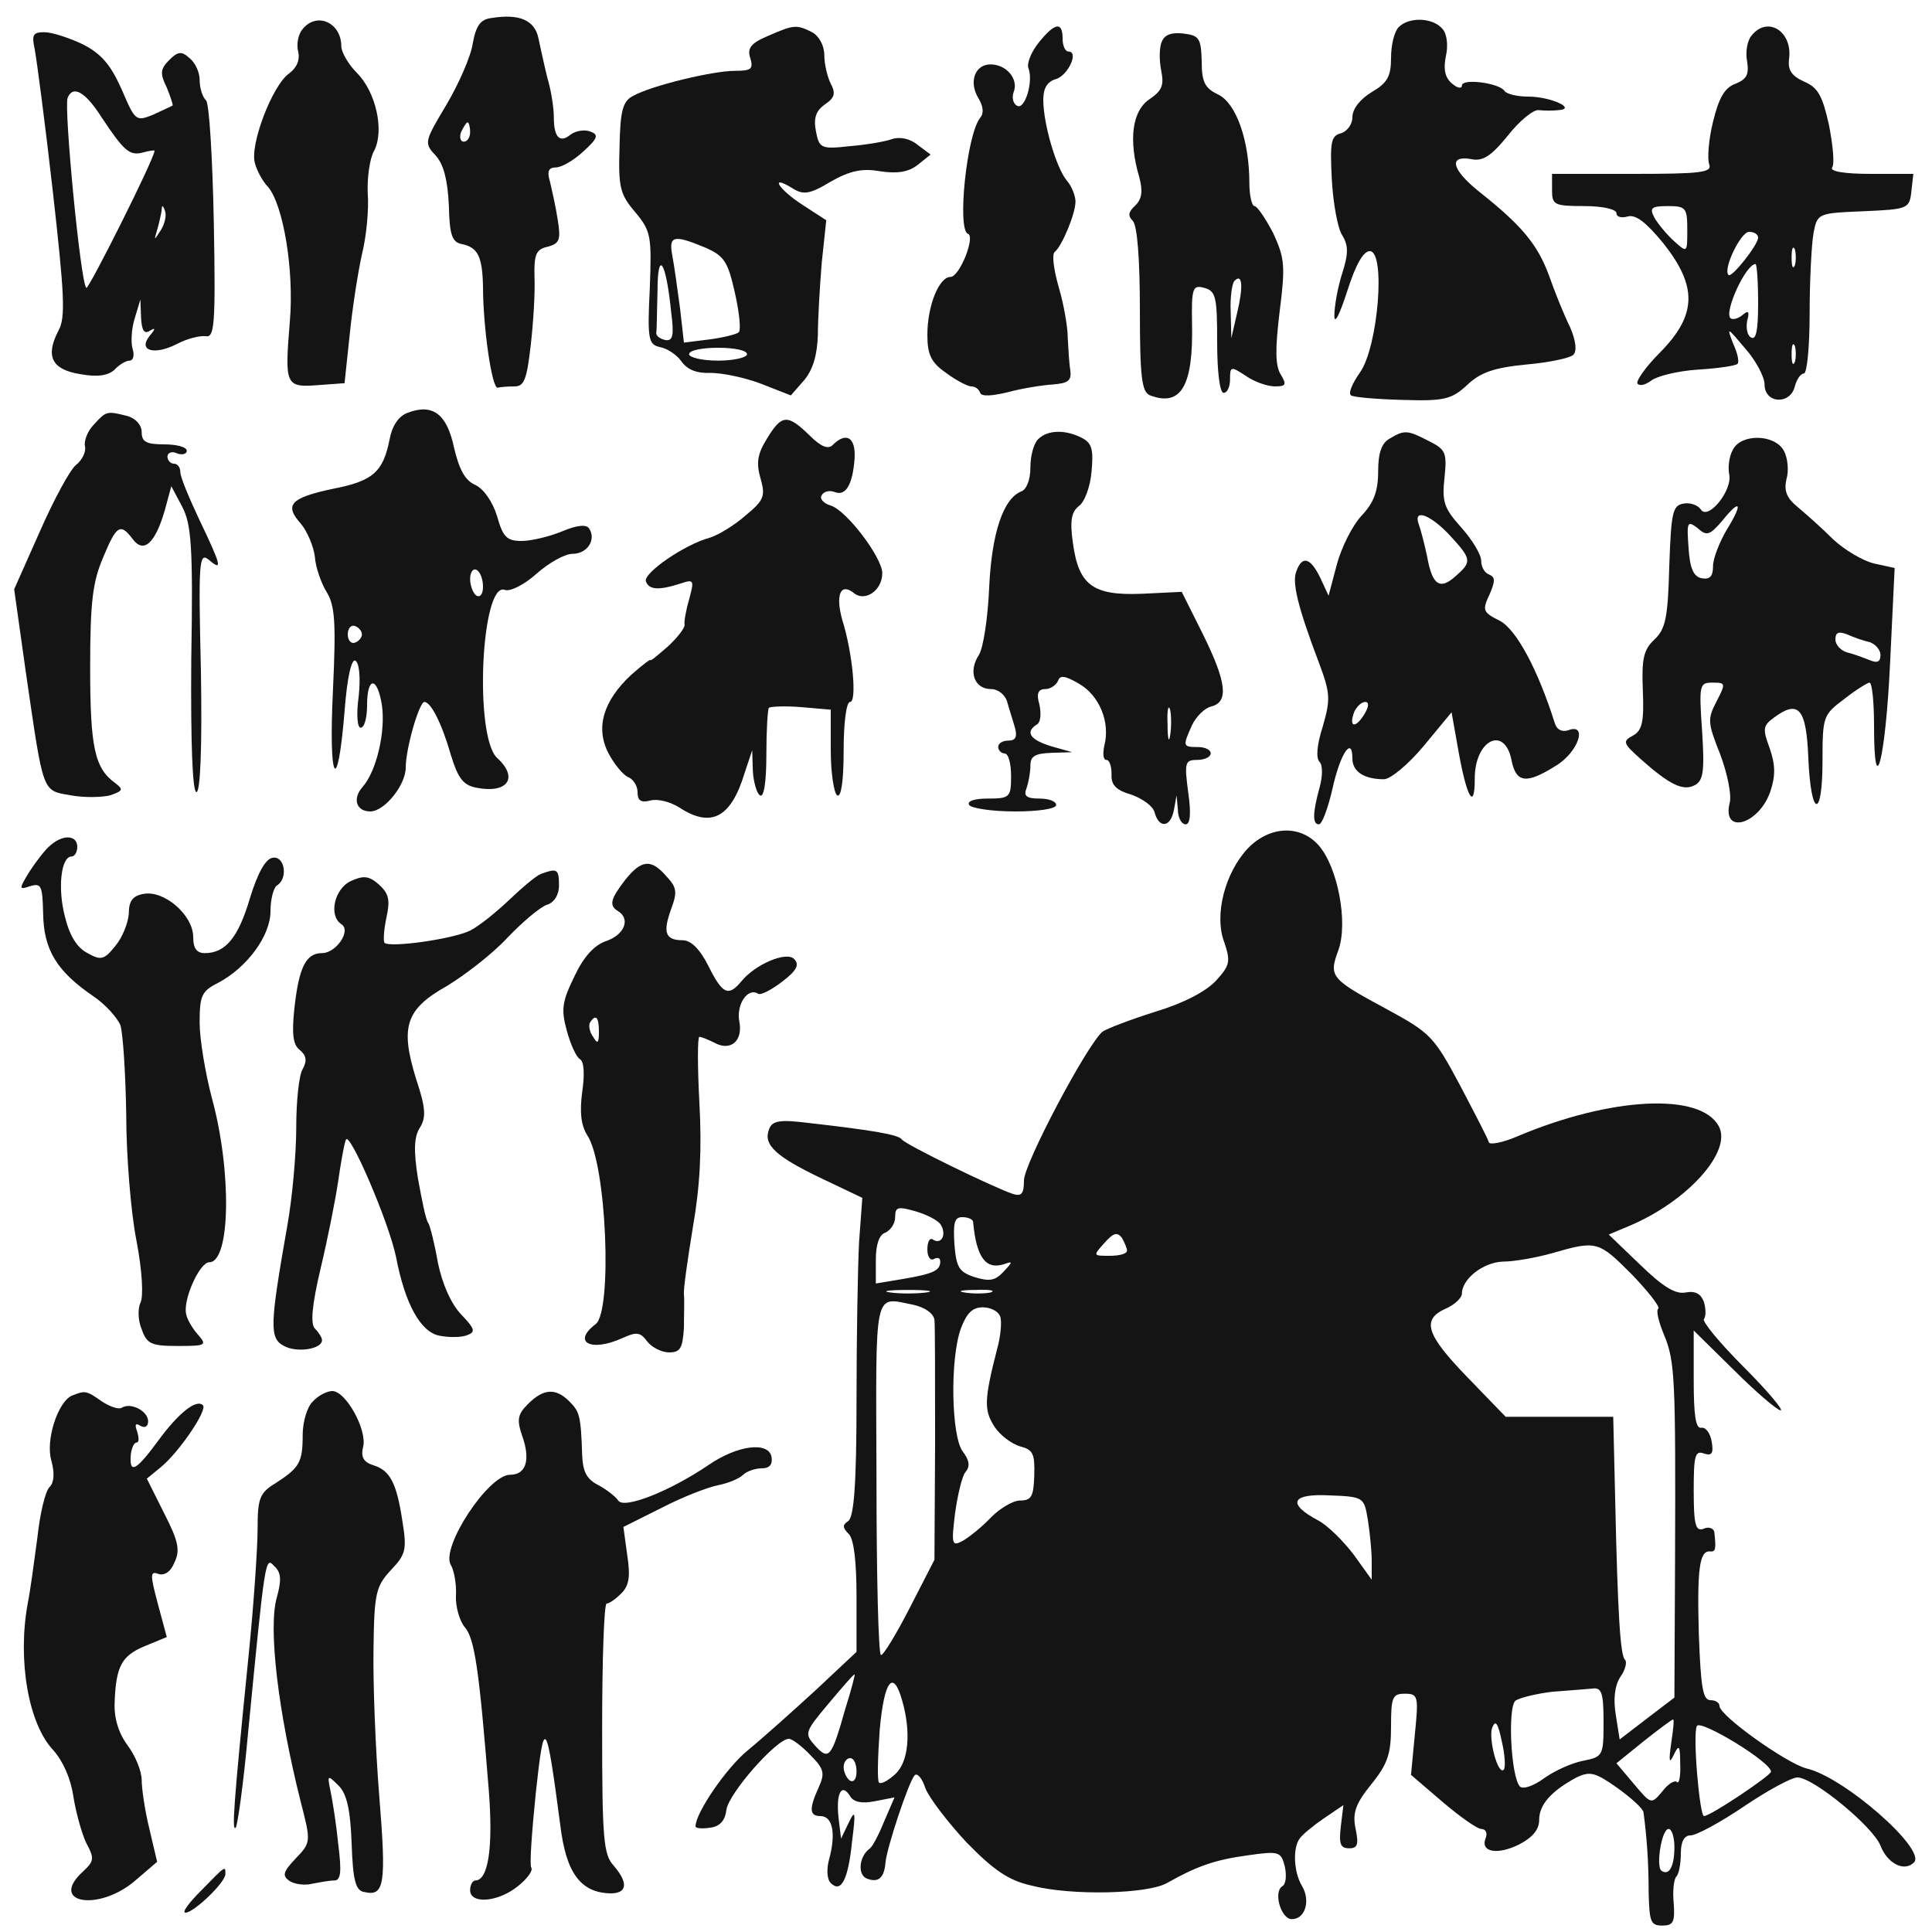 <!--?xml version="1.0" standalone="no"?--><svg version="1.0" xmlns="http://www.w3.org/2000/svg" width="300pt" height="300pt" viewBox="0 0 300 300" preserveAspectRatio="xMidYMid meet">
<g transform="translate(0,300) scale(0.1,-0.1)" fill="#141414" stroke="none">
<path d="M763 2972 c-17 -2 -24 -12 -29 -40 -3 -20 -22 -63 -41 -95 -34 -57
-35 -59 -16 -79 12 -14 18 -37 20 -77 1 -46 5 -57 20 -60 25 -5 32 -19 33 -66
0 -63 14 -160 23 -157 4 1 15 2 26 2 15 0 19 11 25 63 4 34 7 81 6 105 -1 37
2 45 21 49 18 5 20 11 15 42 -3 20 -9 46 -12 59 -5 16 -2 22 9 22 9 0 28 11
43 25 23 21 24 26 10 31 -9 3 -22 1 -30 -5 -17 -14 -26 -4 -26 27 0 14 -4 41
-10 61 -5 20 -11 48 -14 62 -6 28 -30 38 -73 31z m-33 -177 c0 -8 -4 -15 -10
-15 -5 0 -7 7 -4 15 4 8 8 15 10 15 2 0 4 -7 4 -15z" id="node1" class="node" stroke-width="20"></path>
<path d="M470 2955 c-7 -8 -10 -24 -7 -35 3 -13 -2 -25 -14 -34 -26 -18 -62
-112 -53 -140 3 -11 12 -28 20 -36 24 -28 41 -130 34 -210 -8 -98 -7 -102 44
-98 l41 3 8 75 c4 41 13 98 19 125 7 28 11 70 9 95 -1 24 3 54 10 66 16 31 3
91 -27 121 -13 13 -24 32 -24 41 0 37 -38 54 -60 27z" id="node2" class="node" stroke-width="20"></path>
<path d="M2172 2958 c-7 -7 -12 -28 -12 -48 0 -29 -6 -39 -30 -53 -18 -11 -30
-26 -30 -39 0 -11 -8 -22 -18 -25 -15 -4 -17 -13 -14 -71 2 -37 9 -76 16 -87
10 -16 10 -29 0 -60 -7 -22 -12 -51 -12 -65 0 -15 8 1 20 38 13 41 25 62 35
62 25 0 13 -148 -15 -188 -12 -17 -19 -33 -14 -36 5 -3 41 -6 81 -7 64 -2 75
1 99 23 21 20 42 27 92 32 35 3 68 10 73 15 6 6 4 22 -5 43 -9 18 -24 55 -33
81 -18 48 -42 77 -109 130 -42 34 -47 56 -12 50 18 -4 31 4 57 36 18 23 40 41
48 40 9 -1 23 -1 31 0 29 2 -12 21 -47 21 -17 0 -34 4 -37 9 -8 12 -66 20 -66
8 0 -5 -7 -4 -15 3 -11 9 -14 22 -10 42 4 17 2 35 -5 43 -15 18 -52 19 -68 3z" id="node3" class="node" stroke-width="20"></path>
<path d="M1192 2944 c-26 -11 -32 -19 -27 -34 5 -17 2 -20 -24 -20 -34 0 -130
-23 -158 -39 -16 -8 -20 -23 -21 -80 -2 -62 1 -73 24 -100 25 -30 26 -37 23
-119 -4 -80 -2 -87 16 -91 11 -2 26 -12 33 -22 9 -13 24 -19 45 -18 18 0 53
-7 79 -17 l46 -18 21 24 c14 17 20 40 21 70 0 25 3 75 6 112 l7 66 -37 24
c-37 24 -52 48 -16 26 17 -11 27 -10 60 10 30 17 49 21 77 16 27 -4 44 -1 58
10 l20 16 -20 15 c-12 10 -28 13 -40 9 -11 -4 -41 -9 -66 -11 -44 -5 -47 -3
-52 23 -4 21 0 32 14 42 15 10 17 17 9 32 -5 10 -10 30 -10 44 0 15 -8 30 -19
36 -24 12 -28 12 -69 -6z m-98 -328 c30 -13 36 -21 47 -70 7 -31 10 -59 6 -62
-3 -3 -23 -8 -45 -11 l-40 -5 -6 53 c-4 30 -9 66 -12 82 -6 31 2 33 50 13z
m-52 -99 c5 -38 3 -47 -9 -45 -8 2 -14 6 -14 11 1 4 1 33 2 65 0 65 13 48 21
-31z m118 -67 c0 -5 -20 -10 -45 -10 -25 0 -45 5 -45 10 0 6 20 10 45 10 25 0
45 -4 45 -10z" id="node4" class="node" stroke-width="20"></path>
<path d="M1613 2934 c-12 -15 -19 -33 -16 -40 8 -21 -6 -66 -18 -58 -6 3 -8
13 -5 21 8 20 -11 43 -36 43 -24 0 -34 -27 -19 -52 8 -13 9 -24 3 -31 -21 -26
-36 -174 -19 -180 12 -4 -13 -67 -27 -67 -18 0 -36 -45 -36 -90 0 -31 6 -43
29 -59 16 -12 34 -21 39 -21 6 0 12 -4 14 -10 2 -6 18 -5 43 1 22 6 54 11 70
12 24 2 29 6 27 22 -2 11 -3 34 -4 50 0 17 -6 52 -14 79 -8 28 -11 52 -6 55
11 9 32 59 32 78 0 9 -6 24 -13 32 -17 20 -37 89 -37 126 0 18 6 28 19 32 19
5 37 43 20 43 -5 0 -9 9 -9 20 0 27 -12 25 -37 -6z" id="node5" class="node" stroke-width="20"></path>
<path d="M2720 2945 c-7 -8 -10 -26 -7 -41 3 -20 -1 -27 -18 -34 -17 -6 -26
-22 -35 -59 -7 -28 -9 -58 -6 -66 5 -13 -13 -15 -119 -15 l-125 0 0 -25 c0
-23 3 -25 50 -25 29 0 50 -5 50 -11 0 -6 8 -8 18 -5 12 3 28 -9 55 -42 53 -67
52 -111 -5 -169 -23 -23 -39 -46 -35 -49 4 -4 13 -1 21 5 9 7 41 15 72 17 32
2 59 6 62 9 3 3 0 17 -7 32 -10 26 -9 25 18 -7 17 -19 31 -45 31 -57 0 -30 40
-32 47 -3 3 11 9 20 14 20 5 0 9 42 9 94 0 51 3 107 6 124 6 31 7 31 78 34 69
3 71 4 74 31 l3 27 -66 0 c-42 0 -64 4 -60 10 4 6 1 35 -5 66 -10 45 -17 58
-38 67 -20 9 -26 18 -24 35 6 43 -33 68 -58 37z m-100 -302 c0 -36 0 -36 -21
-17 -11 10 -25 27 -30 36 -8 15 -5 18 21 18 28 0 30 -3 30 -37z m110 -12 c0
-11 -41 -63 -46 -58 -9 9 19 67 32 67 8 0 14 -4 14 -9z m57 -43 c-3 -7 -5 -2
-5 12 0 14 2 19 5 13 2 -7 2 -19 0 -25z m-57 -59 c0 -41 -3 -58 -11 -53 -6 3
-8 15 -6 26 4 14 2 17 -7 9 -7 -6 -16 -8 -19 -5 -10 10 24 84 39 84 2 0 4 -27
4 -61z m57 -91 c-3 -7 -5 -2 -5 12 0 14 2 19 5 13 2 -7 2 -19 0 -25z" id="node6" class="node" stroke-width="20"></path>
<path d="M54 2923 c3 -16 16 -114 28 -220 18 -160 20 -196 9 -216 -21 -40 -11
-61 34 -68 27 -5 43 -2 53 7 7 8 18 14 23 14 6 0 8 8 5 18 -3 9 -2 31 3 47 l9
30 1 -28 c1 -20 5 -26 13 -21 10 6 10 4 0 -8 -18 -23 8 -30 43 -12 15 8 35 13
44 12 14 -3 16 16 13 177 -2 99 -7 184 -12 189 -6 6 -10 20 -10 32 0 12 -7 27
-16 34 -12 11 -18 10 -31 -3 -14 -14 -15 -21 -4 -43 6 -15 10 -27 9 -28 -2 -1
-15 -7 -30 -14 -27 -11 -28 -10 -49 39 -17 38 -31 55 -60 70 -21 10 -48 19
-60 19 -18 0 -20 -4 -15 -27z m103 -104 c35 -53 44 -61 64 -56 11 3 19 4 19 3
0 -12 -103 -217 -106 -213 -9 8 -35 280 -29 295 8 20 27 10 52 -29z m93 -176
c-11 -17 -11 -17 -6 0 3 10 6 24 7 30 0 9 2 9 5 0 3 -7 0 -20 -6 -30z" id="node7" class="node" stroke-width="20"></path>
<path d="M1804 2935 c-4 -8 -4 -29 -1 -44 5 -24 1 -32 -18 -45 -27 -18 -33
-63 -16 -121 6 -22 4 -34 -6 -44 -11 -10 -12 -16 -4 -24 7 -7 11 -60 11 -138
0 -106 3 -128 16 -133 48 -18 67 15 65 111 -1 56 1 61 19 56 18 -5 20 -14 20
-84 0 -46 4 -79 10 -79 6 0 10 10 10 21 0 20 1 21 25 5 13 -9 33 -16 45 -16
17 0 18 3 9 18 -9 14 -9 40 -2 98 9 71 8 83 -10 122 -12 23 -25 42 -29 42 -4
0 -8 16 -8 36 0 65 -20 123 -48 137 -21 10 -26 19 -26 52 -1 36 -4 40 -29 43
-18 2 -29 -2 -33 -13z m117 -421 l-9 -39 -1 41 c-1 22 2 44 6 48 12 12 14 -8
4 -50z" id="node8" class="node" stroke-width="20"></path>

<path d="M633 2359 c-14 -5 -24 -20 -28 -41 -10 -51 -26 -65 -88 -77 -66 -14
-76 -25 -50 -54 10 -12 20 -35 22 -52 1 -16 10 -41 18 -54 13 -21 15 -46 10
-153 -7 -143 7 -167 18 -33 4 54 11 83 17 79 6 -4 8 -26 5 -55 -4 -29 -2 -49
3 -49 6 0 10 16 10 35 0 45 16 45 23 0 6 -40 -8 -102 -30 -127 -16 -18 -10
-38 12 -38 22 0 55 41 55 68 0 30 21 102 29 102 10 0 27 -33 41 -82 11 -36 19
-47 39 -51 49 -10 67 15 33 46 -36 33 -25 275 12 261 8 -3 30 8 49 25 19 17
44 31 56 31 23 0 37 22 26 39 -4 7 -18 6 -42 -4 -19 -8 -48 -15 -63 -15 -23 0
-29 6 -38 38 -7 23 -21 43 -34 49 -16 7 -25 24 -33 58 -11 52 -33 69 -72 54z
m117 -270 c0 -11 -4 -17 -10 -14 -5 3 -10 15 -10 26 0 11 5 17 10 14 6 -3 10
-15 10 -26z m-188 -74 c0 -5 -5 -11 -11 -13 -6 -2 -11 4 -11 13 0 9 5 15 11
13 6 -2 11 -8 11 -13z" id="node10" class="node" stroke-width="20"></path>
<path d="M146 2341 c-10 -10 -16 -26 -14 -34 2 -9 -5 -22 -14 -29 -9 -7 -34
-53 -56 -103 l-40 -90 18 -128 c28 -192 25 -184 70 -192 22 -4 49 -3 61 0 20
7 21 9 8 19 -32 23 -39 55 -39 180 0 101 4 133 20 170 21 51 27 54 46 29 17
-23 35 -7 50 45 l10 37 17 -32 c14 -27 17 -61 14 -237 -1 -132 2 -206 8 -206
6 0 9 67 7 187 -4 171 -3 186 12 174 22 -19 20 -10 -14 61 -16 34 -30 67 -30
75 0 7 -4 13 -10 13 -5 0 -10 5 -10 11 0 6 7 9 15 5 8 -3 15 -1 15 4 0 6 -16
10 -35 10 -28 0 -35 4 -35 19 0 11 -9 21 -22 25 -32 8 -33 8 -52 -13z" id="node11" class="node" stroke-width="20"></path>
<path d="M1191 2319 c-15 -24 -17 -38 -10 -62 8 -28 5 -34 -24 -58 -17 -15
-42 -30 -55 -34 -38 -10 -104 -55 -99 -68 5 -13 20 -14 54 -3 21 7 21 5 13
-25 -5 -17 -8 -35 -7 -39 1 -4 -10 -19 -25 -33 -16 -14 -28 -24 -28 -22 0 2
-13 -8 -30 -23 -43 -40 -56 -82 -35 -122 9 -17 23 -34 31 -37 7 -3 14 -13 14
-23 0 -13 5 -17 20 -13 11 3 31 -2 45 -11 49 -32 80 -16 101 53 l12 36 1 -32
c1 -17 6 -35 11 -38 6 -4 10 19 10 63 0 38 2 71 4 73 3 2 25 3 50 1 l46 -4 0
-63 c0 -35 5 -67 10 -70 6 -4 10 22 10 69 0 43 4 76 10 76 11 0 4 76 -12 127
-11 39 -3 59 18 42 17 -14 44 4 44 31 0 24 -55 97 -80 105 -11 3 -18 11 -14
16 3 6 12 8 20 5 17 -7 28 11 31 52 2 33 -13 42 -34 21 -7 -7 -18 -3 -36 15
-34 33 -43 33 -66 -5z" id="node12" class="node" stroke-width="20"></path>
<path d="M1612 2318 c-7 -7 -12 -26 -12 -44 0 -19 -6 -34 -14 -37 -28 -11 -46
-64 -50 -149 -2 -47 -9 -94 -16 -105 -17 -26 -7 -53 19 -53 11 0 22 -9 25 -20
3 -11 9 -29 12 -40 4 -14 1 -20 -10 -20 -9 0 -16 -4 -16 -10 0 -5 5 -10 10
-10 6 0 10 -16 10 -35 0 -33 -2 -35 -36 -35 -21 0 -33 -4 -29 -10 3 -5 35 -10
71 -10 36 0 64 4 64 10 0 6 -12 10 -26 10 -20 0 -25 4 -20 16 3 9 6 24 6 35 0
15 7 19 33 20 l32 1 -32 9 c-33 10 -42 22 -23 34 6 3 7 17 4 31 -5 17 -2 24 9
24 8 0 17 6 20 13 3 9 11 8 33 -5 31 -18 48 -59 39 -95 -3 -13 -2 -23 3 -23 5
0 8 -10 8 -22 -1 -17 7 -25 31 -32 17 -6 34 -18 36 -28 7 -25 25 -23 30 5 l4
22 2 -22 c0 -13 6 -23 12 -23 7 0 9 16 4 50 -6 46 -5 50 14 50 12 0 21 5 21
10 0 6 -9 10 -20 10 -23 0 -24 1 -9 34 6 13 20 27 30 29 27 7 24 37 -13 112
l-33 66 -62 -3 c-76 -3 -98 13 -107 79 -5 35 -2 48 9 57 9 6 18 30 20 54 3 33
1 44 -15 52 -25 13 -53 13 -68 -2z m205 -460 c-2 -13 -4 -5 -4 17 -1 22 1 32
4 23 2 -10 2 -28 0 -40z" id="node13" class="node" stroke-width="20"></path>
<path d="M2158 2319 c-13 -7 -18 -23 -18 -51 0 -31 -7 -49 -26 -69 -14 -15
-31 -49 -38 -75 l-13 -49 -13 28 c-15 31 -28 35 -37 10 -7 -17 2 -55 35 -142
18 -48 18 -57 6 -99 -9 -28 -11 -49 -5 -55 5 -5 5 -22 0 -40 -11 -40 -11 -57
-1 -57 5 0 14 25 21 55 12 55 31 83 31 47 0 -20 18 -32 49 -32 10 0 38 23 62
52 l43 52 11 -62 c13 -72 25 -91 25 -41 0 60 46 83 57 29 7 -36 23 -38 69 -9
35 21 50 67 19 55 -10 -3 -18 1 -21 12 -26 82 -59 144 -85 158 -26 13 -28 16
-16 41 9 21 9 27 -1 31 -6 2 -12 11 -12 21 0 10 -14 33 -31 52 -27 30 -30 40
-26 77 4 39 2 44 -24 57 -33 17 -38 18 -61 4z m93 -150 c34 -37 35 -41 10 -63
-25 -23 -37 -15 -45 30 -4 19 -10 42 -13 50 -9 25 18 15 48 -17z m-133 -279
c-14 -22 -24 -19 -15 5 4 8 11 15 17 15 6 0 6 -7 -2 -20z" id="node14" class="node" stroke-width="20"></path>
<path d="M2691 2302 c-6 -10 -8 -27 -6 -38 6 -25 -33 -73 -44 -55 -5 7 -17 11
-27 9 -17 -3 -19 -14 -22 -98 -2 -80 -6 -97 -23 -113 -17 -16 -20 -30 -18 -79
2 -49 -1 -62 -15 -70 -17 -9 -16 -12 12 -37 45 -40 66 -50 84 -40 13 7 15 22
11 84 -5 72 -4 75 16 75 21 0 21 -1 6 -30 -14 -27 -13 -33 6 -81 11 -29 18
-63 15 -75 -13 -51 45 -35 63 17 8 24 8 41 -1 67 -11 30 -11 35 7 48 38 28 50
14 53 -64 4 -92 22 -95 22 -3 0 68 1 71 33 95 19 15 37 26 40 26 4 0 7 -30 7
-67 0 -122 18 -52 25 99 l7 146 -32 7 c-17 4 -46 21 -64 38 -18 18 -43 40 -55
50 -17 14 -21 25 -17 43 4 13 2 33 -4 44 -14 26 -66 27 -79 2z m-10 -125 c-11
-19 -21 -44 -21 -56 0 -16 -5 -21 -17 -19 -13 2 -19 15 -21 47 -3 41 -2 43 14
31 14 -13 19 -11 38 11 29 36 33 28 7 -14z m222 -174 c9 -3 17 -12 17 -20 0
-11 -5 -13 -17 -8 -10 4 -26 10 -35 12 -10 3 -18 12 -18 20 0 11 5 13 18 8 9
-4 25 -10 35 -12z" id="node15" class="node" stroke-width="20"></path>
<path d="M1938 1683 c-36 -38 -53 -104 -37 -146 10 -30 9 -36 -13 -60 -16 -17
-51 -35 -94 -48 -38 -12 -75 -26 -82 -31 -24 -20 -122 -205 -122 -231 0 -21
-4 -25 -17 -21 -30 10 -168 77 -173 85 -5 7 -45 14 -142 25 -48 6 -59 4 -64
-10 -9 -24 11 -42 82 -76 l63 -30 -5 -68 c-2 -37 -4 -148 -4 -247 0 -130 -4
-181 -13 -187 -9 -6 -9 -10 1 -20 8 -8 12 -43 12 -98 l0 -85 -64 -60 c-36 -33
-83 -75 -105 -93 -33 -27 -81 -97 -81 -118 0 -3 10 -4 23 -2 15 2 23 11 25 28
4 26 78 110 97 110 5 0 21 -12 34 -26 21 -21 22 -28 12 -50 -15 -33 -14 -44 3
-44 19 0 24 -27 14 -65 -5 -17 -4 -33 2 -39 16 -16 27 5 33 64 6 47 5 51 -5
30 l-12 -25 -4 33 c-4 38 5 54 18 33 5 -9 18 -12 38 -8 l31 6 -16 -37 c-8 -20
-18 -39 -22 -42 -17 -12 -20 -41 -5 -47 18 -7 27 1 29 25 2 23 36 125 45 135
4 5 12 -4 17 -20 6 -15 35 -53 64 -84 42 -43 65 -59 101 -67 62 -16 180 -13
210 4 46 26 74 36 125 43 49 7 52 6 58 -17 3 -14 2 -28 -4 -31 -14 -9 -2 -51
15 -51 21 0 29 29 16 51 -13 21 -15 59 -4 74 4 6 21 20 37 31 l31 21 -4 -33
c-3 -27 -1 -34 13 -34 13 0 15 6 10 30 -5 24 -1 38 24 69 26 32 31 48 31 90 0
45 2 51 21 51 21 0 22 -3 16 -63 l-6 -63 49 -42 c27 -23 54 -42 60 -42 7 0 10
-6 7 -14 -9 -22 18 -27 52 -10 21 11 31 23 31 38 0 24 19 45 58 66 21 10 29 8
63 -16 21 -15 40 -32 41 -38 5 -37 8 -77 8 -123 1 -47 3 -53 21 -53 17 0 20 5
18 34 -2 19 0 38 4 42 4 4 7 20 7 36 0 18 5 28 15 28 9 0 46 20 83 45 37 25
74 45 83 45 25 0 118 -77 129 -106 11 -28 37 -41 52 -26 20 20 -109 133 -167
146 -31 8 -135 82 -135 97 0 5 -6 9 -14 9 -12 0 -15 21 -18 101 -3 103 1 131
17 130 9 -1 10 3 7 30 -1 6 -9 9 -17 5 -12 -4 -15 6 -15 59 0 55 2 63 16 58
12 -4 15 0 12 18 -2 13 -9 23 -16 22 -9 -2 -12 19 -12 74 l0 77 63 -62 c34
-34 67 -62 72 -62 5 0 -21 31 -58 68 -37 37 -65 71 -61 74 3 4 3 15 0 26 -5
13 -13 18 -29 15 -16 -3 -36 10 -70 43 l-49 47 31 13 c91 38 161 116 140 155
-28 53 -168 46 -314 -16 -21 -9 -41 -13 -43 -9 -1 5 -22 45 -45 89 -40 75 -46
81 -110 116 -91 49 -94 52 -79 93 16 43 -1 131 -31 164 -29 32 -76 29 -109 -5z
m-477 -585 c9 -15 1 -31 -12 -23 -5 4 -9 -3 -9 -15 0 -12 5 -18 10 -15 6 3 10
2 10 -4 0 -14 -11 -19 -58 -27 l-42 -7 0 37 c0 23 5 39 15 42 8 4 15 14 15 24
0 16 4 17 32 9 17 -5 35 -14 39 -21z m50 5 c5 -56 20 -75 48 -66 14 5 14 4 -1
-12 -13 -14 -22 -15 -45 -8 -24 8 -28 15 -31 51 -2 33 0 42 12 42 9 0 16 -3
17 -7z m239 -45 c0 -5 -12 -8 -27 -8 -26 0 -26 0 -8 20 14 16 20 17 27 8 4 -7
8 -16 8 -20z m783 -36 c26 -27 45 -51 42 -54 -4 -3 1 -22 9 -41 17 -41 18 -67
17 -352 l-1 -211 -42 -32 -43 -33 -6 38 c-4 24 -2 45 7 59 8 11 11 24 7 27 -7
8 -11 70 -15 250 l-3 127 -83 0 -84 0 -59 61 c-65 67 -72 90 -34 107 14 6 25
17 25 23 0 23 33 49 64 50 17 0 51 6 76 13 69 20 72 19 123 -32z m-1095 -29
c-16 -2 -40 -2 -55 0 -16 2 -3 4 27 4 30 0 43 -2 28 -4z m100 0 c-10 -2 -28
-2 -40 0 -13 2 -5 4 17 4 22 1 32 -1 23 -4z m-120 -19 c18 -4 31 -13 33 -23 1
-9 1 -96 1 -194 l-1 -179 -38 -74 c-21 -41 -41 -74 -45 -74 -4 0 -7 124 -7
275 -1 299 -5 281 57 269z m135 -18 c3 -7 1 -31 -5 -52 -20 -78 -20 -94 -4
-119 9 -14 27 -27 40 -31 20 -5 23 -11 22 -45 -1 -32 -4 -39 -22 -39 -11 0
-31 -12 -45 -26 -13 -14 -33 -30 -43 -36 -18 -10 -19 -7 -13 42 4 29 11 58 16
64 8 9 6 19 -4 32 -18 24 -20 144 -3 191 9 24 18 33 34 33 12 0 24 -6 27 -14z
m571 -316 c3 -19 6 -48 6 -64 l0 -29 -28 39 c-16 21 -40 45 -55 53 -49 26 -42
42 17 39 54 -2 54 -3 60 -38z m-811 -292 c-22 -78 -26 -82 -47 -59 -17 19 -17
21 20 65 21 25 39 46 41 46 1 0 -5 -24 -14 -52z m88 11 c14 -49 10 -95 -11
-114 -11 -10 -22 -16 -25 -13 -3 2 -2 39 1 82 7 77 21 95 35 45z m1089 -33 c0
-52 -1 -54 -31 -60 -17 -3 -44 -15 -61 -27 -16 -12 -33 -18 -38 -13 -14 16
-19 122 -7 133 7 5 33 11 57 14 25 2 53 4 63 5 14 2 17 -7 17 -52z m-155 -74
c-9 -9 -24 48 -18 65 5 13 9 8 15 -21 5 -21 6 -41 3 -44z m260 41 c-4 -28 -3
-33 4 -18 8 17 10 15 10 -14 1 -19 -2 -32 -5 -28 -4 3 -14 -3 -23 -15 -17 -20
-17 -20 -44 12 l-27 32 42 34 c24 19 44 34 46 34 2 0 0 -17 -3 -37z m155 -44
c0 -6 -94 -69 -104 -69 -7 0 -18 129 -11 140 6 10 115 -56 115 -71z m-1420 0
c0 -11 -4 -17 -10 -14 -5 3 -10 13 -10 21 0 8 5 14 10 14 6 0 10 -9 10 -21z
m1270 -117 c0 -30 -8 -45 -20 -37 -9 6 0 65 11 65 5 0 9 -13 9 -28z" id="node16" class="node" stroke-width="20"></path>
<path d="M79 1688 c-9 -7 -23 -26 -33 -41 -17 -28 -17 -29 1 -23 17 5 19 1 20
-43 1 -56 21 -89 78 -128 18 -12 37 -33 42 -45 4 -13 8 -75 9 -138 0 -63 7
-152 16 -197 9 -47 11 -87 6 -96 -4 -9 -4 -27 2 -41 8 -23 15 -26 56 -26 44 0
46 1 31 18 -8 9 -17 24 -18 32 -5 22 21 80 36 80 33 0 35 142 4 255 -10 38
-19 91 -19 117 0 42 3 49 29 62 45 24 81 73 81 111 0 19 5 37 10 40 18 11 12
47 -7 43 -11 -2 -23 -24 -35 -63 -18 -61 -38 -85 -70 -85 -13 0 -18 8 -18 25
0 34 -45 73 -77 67 -17 -3 -23 -11 -23 -31 -1 -14 -10 -37 -21 -50 -17 -21
-22 -23 -43 -11 -16 8 -28 27 -35 56 -12 45 -6 94 10 94 5 0 9 7 9 15 0 18
-21 20 -41 3z" id="node17" class="node" stroke-width="20"></path>
<path d="M971 1634 c-23 -30 -26 -40 -11 -49 19 -12 10 -36 -18 -46 -19 -6
-36 -25 -50 -55 -19 -39 -21 -51 -12 -84 6 -22 15 -42 21 -45 6 -4 7 -24 3
-51 -4 -31 -2 -51 8 -67 30 -45 39 -273 13 -293 -37 -28 -8 -44 41 -22 22 10
28 10 39 -5 7 -9 22 -17 34 -17 17 0 21 6 23 38 0 20 1 44 0 52 -1 8 6 56 14
105 11 63 14 120 10 193 -3 56 -3 102 0 102 3 0 13 -4 23 -9 25 -14 45 2 39
33 -5 26 13 53 29 43 4 -3 21 6 38 19 22 17 27 26 18 35 -12 12 -60 -8 -82
-35 -20 -24 -29 -20 -51 24 -13 26 -27 40 -40 40 -27 0 -31 12 -18 48 10 27 9
34 -7 51 -24 28 -39 26 -64 -5z m-41 -236 c0 -18 -2 -20 -9 -8 -6 8 -7 18 -5
22 9 14 14 9 14 -14z" id="node18" class="node" stroke-width="20"></path>
<path d="M840 1643 c-8 -3 -30 -22 -50 -41 -19 -18 -46 -40 -60 -47 -26 -13
-124 -27 -133 -19 -2 3 -1 20 3 39 6 27 4 37 -11 51 -16 14 -24 15 -44 6 -26
-12 -35 -54 -15 -67 16 -10 -8 -45 -30 -45 -25 0 -36 -22 -43 -87 -4 -38 -2
-55 8 -63 11 -9 12 -17 5 -30 -6 -10 -10 -51 -10 -91 0 -40 -6 -109 -14 -153
-27 -154 -28 -174 -5 -186 20 -11 59 -5 59 9 0 4 -5 12 -11 18 -7 7 -5 35 9
94 11 46 23 107 27 134 4 28 9 57 12 65 5 16 67 -128 78 -182 14 -73 38 -116
67 -122 15 -3 35 -3 44 1 13 5 11 10 -10 32 -16 17 -29 47 -36 80 -5 29 -12
57 -15 62 -4 5 -10 36 -16 69 -7 44 -6 65 3 79 10 16 9 31 -6 76 -25 81 -16
108 48 144 28 17 71 50 94 75 23 24 50 47 61 51 11 3 19 15 19 30 0 26 -3 27
-28 18z" id="node19" class="node" stroke-width="20"></path>
<path d="M112 833 c-22 -9 -42 -70 -32 -102 5 -19 4 -33 -3 -40 -7 -7 -15 -42
-19 -79 -5 -37 -11 -83 -15 -102 -16 -88 1 -187 40 -228 15 -17 27 -44 31 -72
4 -25 13 -57 20 -72 13 -24 12 -28 -5 -44 -54 -49 23 -63 80 -15 l35 30 -12
51 c-7 28 -12 63 -12 76 0 14 -10 38 -22 54 -14 19 -21 42 -20 66 2 57 11 73
47 88 l34 14 -14 52 c-12 45 -12 51 1 46 9 -3 19 3 25 18 9 19 6 33 -16 76
l-27 54 22 18 c28 23 73 89 65 96 -10 10 -38 -12 -70 -56 -34 -46 -44 -51 -42
-22 1 11 5 20 9 20 4 0 4 7 1 17 -4 11 -3 14 5 9 7 -4 12 -1 12 7 0 16 -27 30
-41 21 -5 -3 -19 2 -31 10 -24 17 -26 17 -46 9z" id="node20" class="node" stroke-width="20"></path>
<path d="M486 824 c-9 -8 -16 -32 -16 -52 0 -43 -5 -51 -42 -75 -25 -15 -28
-24 -28 -71 0 -29 -6 -118 -14 -197 -24 -238 -26 -273 -20 -267 3 4 12 68 19
145 27 278 27 276 41 261 11 -10 11 -22 4 -48 -14 -47 2 -179 37 -318 16 -62
16 -63 -8 -88 -20 -21 -21 -27 -9 -35 8 -5 24 -7 35 -4 11 2 26 5 34 5 10 0
12 12 6 58 -3 31 -9 68 -12 82 -5 24 -4 24 12 8 13 -12 19 -36 21 -90 2 -58 6
-74 20 -76 31 -7 34 12 23 148 -6 74 -10 178 -9 230 1 87 4 97 27 122 23 24
25 32 18 75 -9 60 -19 80 -46 88 -15 5 -19 13 -15 29 6 26 -27 86 -48 86 -8 0
-22 -7 -30 -16z" id="node21" class="node" stroke-width="20"></path>
<path d="M820 820 c-16 -16 -18 -24 -9 -50 13 -37 6 -60 -19 -60 -34 0 -108
-113 -92 -140 5 -8 9 -30 8 -47 -1 -18 6 -41 14 -50 15 -18 22 -65 37 -253 7
-90 -1 -140 -21 -140 -4 0 -8 -7 -8 -15 0 -22 43 -19 74 6 14 11 24 24 21 29
-3 4 1 57 7 116 13 120 16 117 38 -50 9 -75 32 -105 78 -106 26 0 28 16 5 43
-16 17 -18 42 -18 213 0 107 3 194 7 194 4 0 14 7 23 16 12 12 14 27 9 59 l-6
44 60 30 c33 17 72 32 88 35 15 3 32 10 38 16 5 5 18 10 29 10 12 0 17 6 15
18 -5 24 -53 18 -98 -13 -59 -40 -131 -69 -140 -55 -4 6 -18 17 -31 24 -18 9
-24 21 -25 46 -2 62 -4 68 -20 84 -21 21 -40 20 -64 -4z" id="node22" class="node" stroke-width="20"></path>

<path d="M312 64 c-19 -19 -30 -34 -24 -34 13 0 62 47 62 60 0 13 1 14 -38
-26z" id="node24" class="node" stroke-width="20"></path>
</g>
<g transform="translate(0,300) scale(0.1,-0.1)" fill="#FFFFFF" stroke="none">






































</g>
</svg>